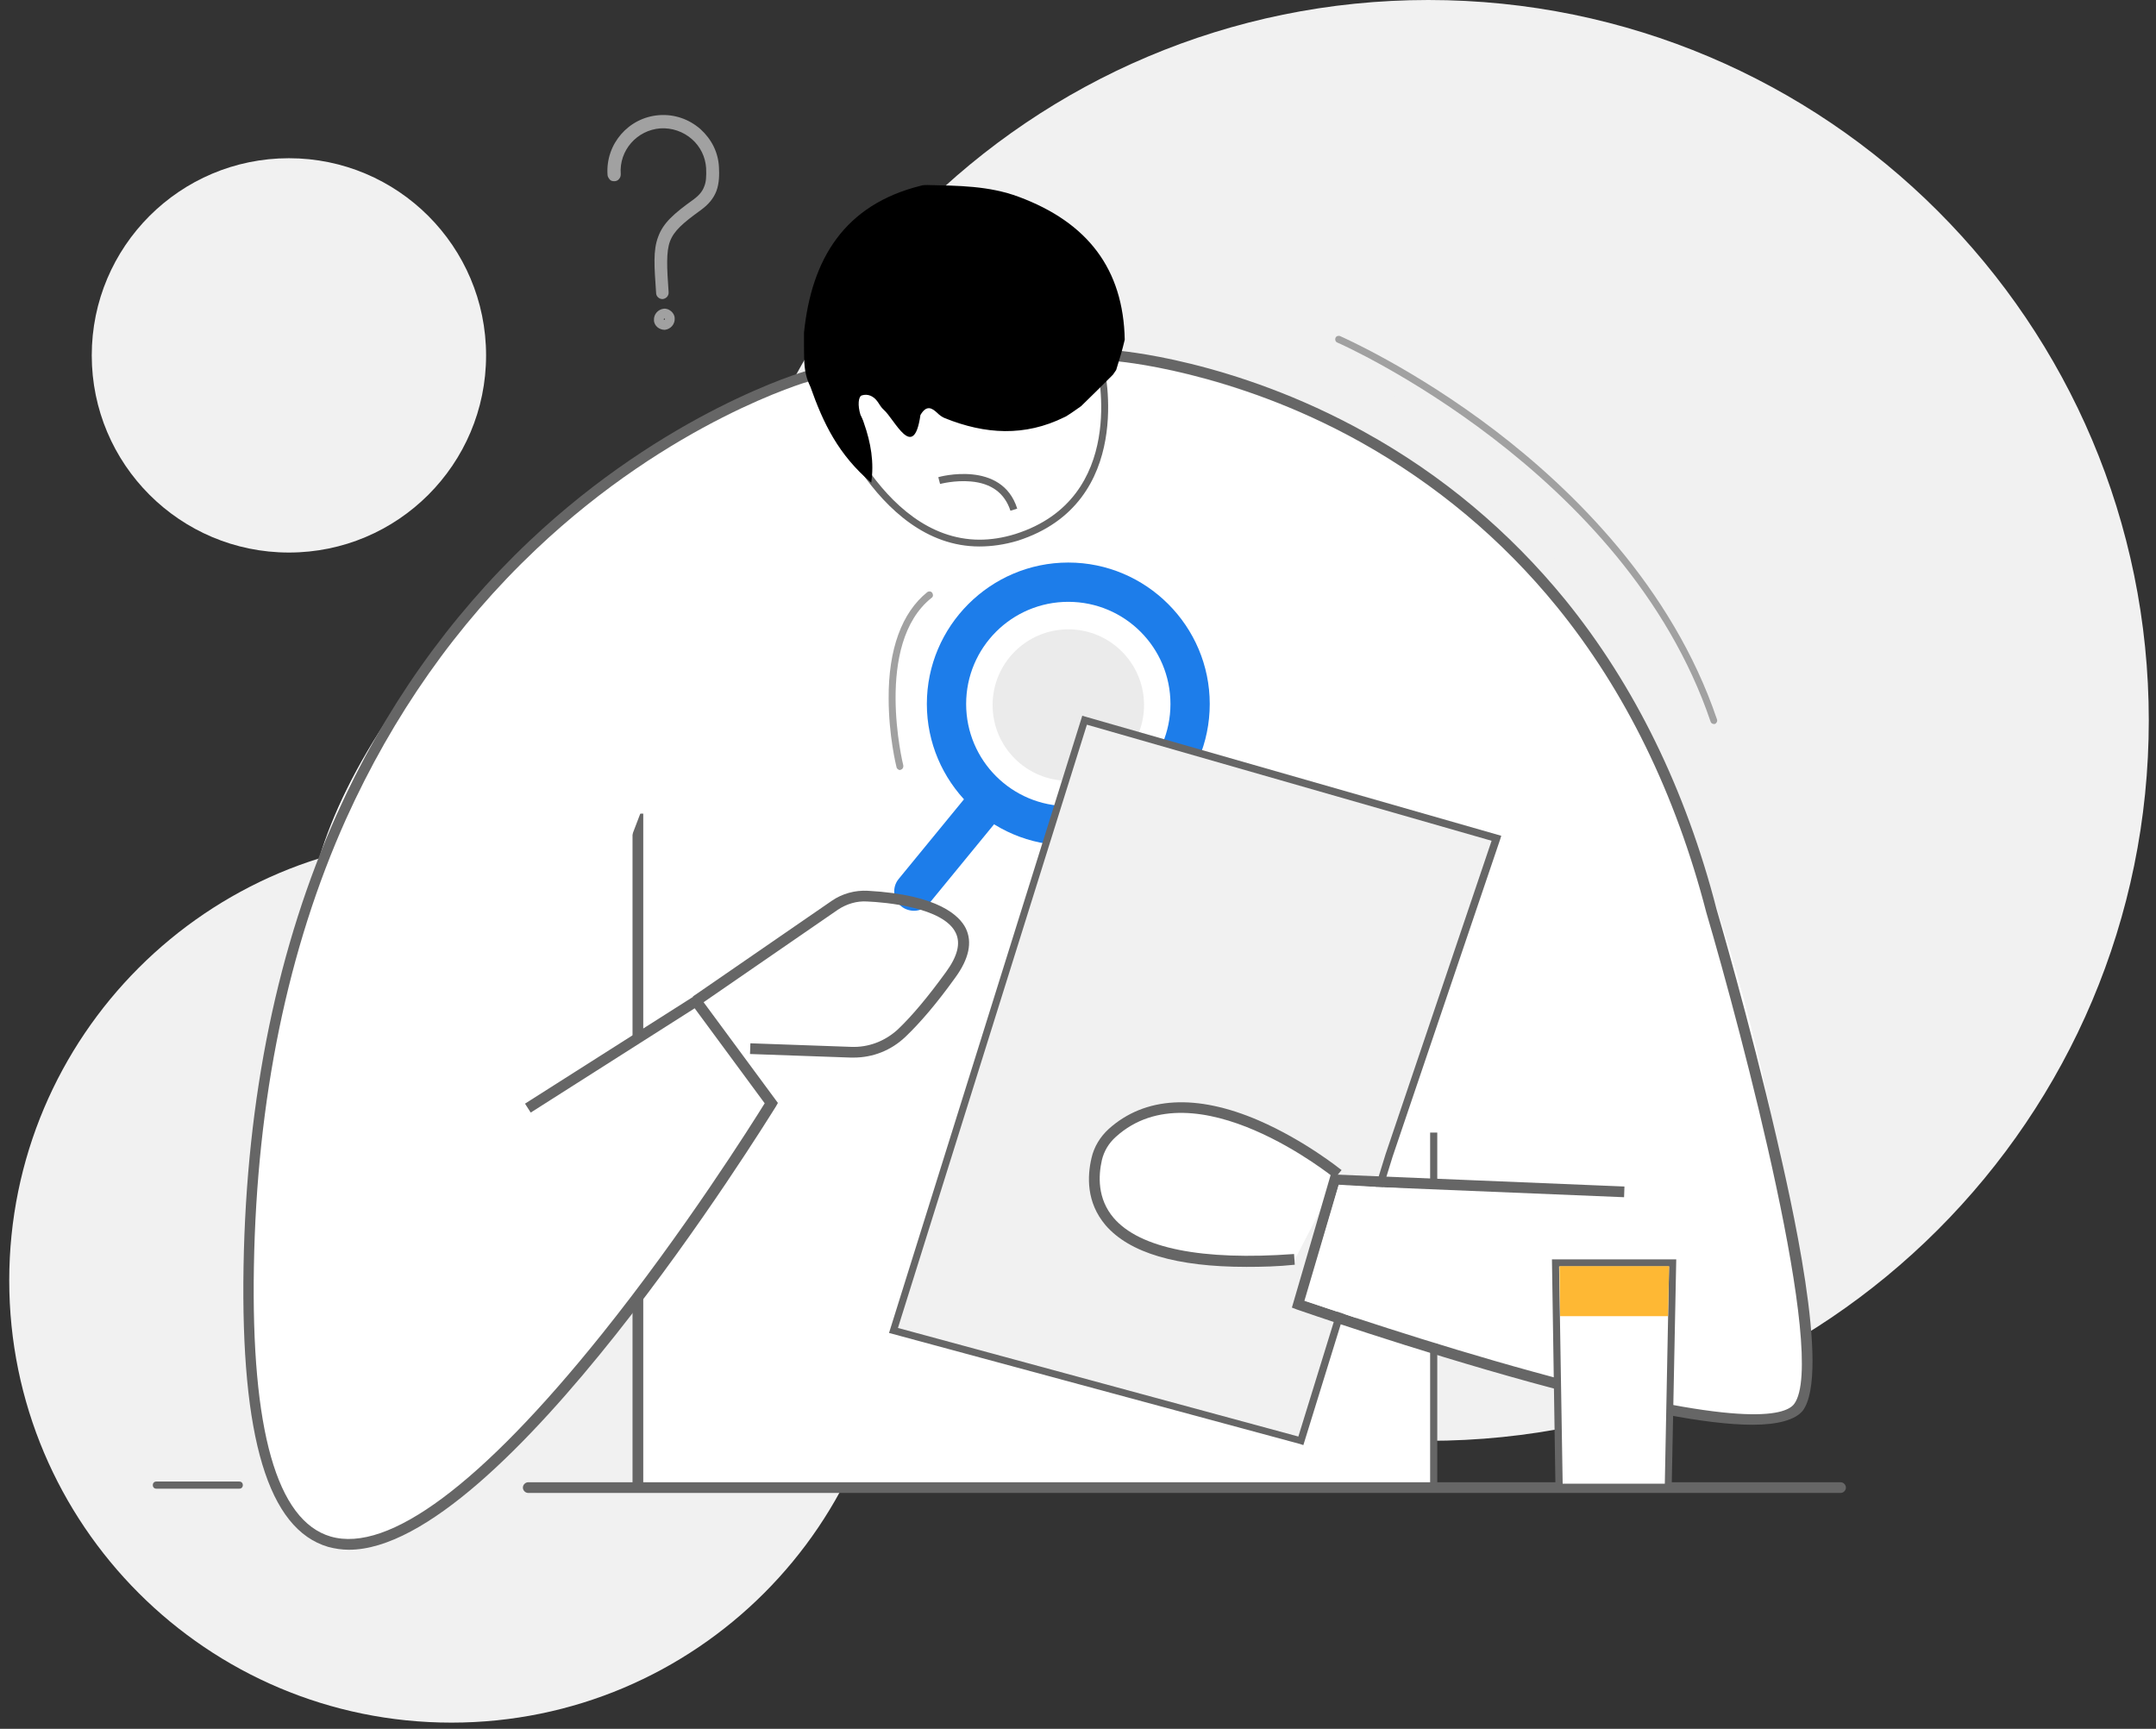 <svg width="207" height="166" viewBox="0 0 207 166" fill="none" xmlns="http://www.w3.org/2000/svg">
<rect x="0" y="0" width="207" height="166" fill="#333333" stroke="none"/>
<path d="M27.739 53.053C38.194 53.053 46.669 44.578 46.669 34.123C46.669 23.668 38.194 15.192 27.739 15.192C17.284 15.192 8.809 23.668 8.809 34.123C8.809 44.578 17.284 53.053 27.739 53.053Z" fill="#F1F1F1"/>
<path d="M137.137 138.343C175.339 138.343 206.308 107.374 206.308 69.172C206.308 30.969 175.339 0 137.137 0C98.934 0 67.965 30.969 67.965 69.172C67.965 107.374 98.934 138.343 137.137 138.343Z" fill="#F1F1F1"/>
<path d="M43.343 165.402C66.791 165.402 85.799 146.394 85.799 122.946C85.799 99.498 66.791 80.489 43.343 80.489C19.895 80.489 0.887 99.498 0.887 122.946C0.887 146.394 19.895 165.402 43.343 165.402Z" fill="#F1F1F1"/>
<path d="M173.456 131.347C173.25 127.095 168.449 63.925 135.938 45.132C135.938 45.132 85.628 11.249 43.721 60.461C5.86 104.907 54.421 119.173 54.421 119.173L60.045 110.394L61.52 116.807L61.245 142.665H137.653V129.29L146.467 132.033C146.467 132.033 163.202 136.835 167.523 136.286C171.844 135.737 173.662 135.634 173.456 131.347Z" fill="white"/>
<path d="M61.759 78.122H60.73V142.664H61.759V78.122Z" fill="#666666"/>
<path d="M176.715 143.35H50.718C50.443 143.35 50.203 143.11 50.203 142.836C50.203 142.561 50.443 142.321 50.718 142.321H176.715C176.989 142.321 177.229 142.561 177.229 142.836C177.229 143.11 176.989 143.35 176.715 143.35Z" fill="#666666"/>
<path d="M102.571 74.968C106.586 74.968 109.841 71.713 109.841 67.697C109.841 63.682 106.586 60.427 102.571 60.427C98.555 60.427 95.3 63.682 95.3 67.697C95.3 71.713 98.555 74.968 102.571 74.968Z" fill="#EBEBEB"/>
<path d="M102.568 81.175C95.092 81.175 88.988 75.07 88.988 67.594C88.988 60.118 95.092 54.014 102.568 54.014C110.045 54.014 116.149 60.118 116.149 67.594C116.149 75.07 110.079 81.175 102.568 81.175ZM102.568 57.786C97.15 57.786 92.76 62.176 92.76 67.594C92.76 73.013 97.15 77.402 102.568 77.402C107.987 77.402 112.377 73.013 112.377 67.594C112.377 62.176 107.987 57.786 102.568 57.786Z" fill="#1D7DEA"/>
<path d="M87.754 87.45C87.343 87.45 86.897 87.313 86.554 87.039C85.731 86.387 85.628 85.187 86.28 84.398L93.139 76.03C93.79 75.207 94.991 75.104 95.779 75.756C96.602 76.407 96.705 77.608 96.054 78.397L89.195 86.764C88.852 87.21 88.303 87.45 87.754 87.45Z" fill="#1D7DEA"/>
<path d="M86.418 73.938C86.281 73.938 86.11 73.835 86.076 73.663C86.041 73.526 85.321 70.611 85.321 67.079C85.287 62.346 86.59 58.814 89.025 56.859C89.162 56.756 89.402 56.756 89.505 56.928C89.608 57.065 89.608 57.305 89.436 57.408C83.881 61.832 86.693 73.389 86.727 73.492C86.761 73.663 86.659 73.869 86.487 73.904C86.453 73.938 86.418 73.938 86.418 73.938Z" fill="#A1A1A1"/>
<path d="M22.971 142.939H15.015C14.809 142.939 14.672 142.802 14.672 142.596C14.672 142.39 14.809 142.253 15.015 142.253H22.971C23.177 142.253 23.314 142.39 23.314 142.596C23.314 142.802 23.177 142.939 22.971 142.939Z" fill="#666666"/>
<path d="M128.531 32.546C128.531 32.546 156.241 44.549 164.54 69.138L128.531 32.546Z" fill="#F1F1F1"/>
<path d="M164.539 69.515C164.402 69.515 164.265 69.412 164.231 69.275C156.034 45.132 128.667 32.992 128.393 32.889C128.222 32.82 128.153 32.614 128.222 32.443C128.29 32.271 128.496 32.203 128.667 32.271C128.736 32.306 135.732 35.358 143.62 41.394C150.924 46.984 160.527 56.312 164.848 69.069C164.917 69.241 164.814 69.447 164.642 69.515C164.608 69.515 164.574 69.515 164.539 69.515Z" fill="#A1A1A1"/>
<path d="M133.332 110.942L143.654 80.489L104.113 69.172L85.766 127.747L124.895 138.344L133.332 110.942Z" fill="#F1F1F1"/>
<path d="M125.137 138.755L124.828 138.652L85.356 127.986L103.909 68.726L144.136 80.249L144.033 80.591L133.71 111.045L125.137 138.755ZM86.213 127.506L124.657 137.932L133.025 110.839L143.21 80.729L104.355 69.583L86.213 127.506Z" fill="#666666"/>
<path d="M77.498 36.181C77.498 36.181 25.13 50.893 23.896 121.642C22.695 189.751 74.068 105.935 74.068 105.935L66.832 96.127L50.68 106.381" fill="white"/>
<path d="M33.499 148.803C32.814 148.803 32.162 148.7 31.51 148.529C25.749 146.848 23.108 138.035 23.383 121.608C23.657 105.387 26.675 90.811 32.333 78.191C36.86 68.109 43.068 59.295 50.818 51.956C63.987 39.507 77.225 35.666 77.362 35.632L77.636 36.626C77.499 36.661 64.467 40.433 51.47 52.745C43.822 59.981 37.718 68.692 33.225 78.637C27.635 91.086 24.651 105.558 24.377 121.608C24.103 137.28 26.572 146.025 31.75 147.534C37.306 149.146 46.257 142.459 57.711 128.192C65.668 118.281 72.252 107.821 73.418 105.935L66.696 96.813L50.955 106.827L50.407 105.97L66.971 95.441L74.687 105.901L74.516 106.21C73.384 107.993 48.212 148.803 33.499 148.803Z" fill="#666666"/>
<path d="M81.956 101.546C81.853 101.546 81.784 101.546 81.681 101.546L72.01 101.203L72.045 100.174L81.716 100.517C83.396 100.585 84.974 99.968 86.208 98.836C87.58 97.533 89.123 95.681 90.838 93.315C91.936 91.806 92.244 90.571 91.764 89.577C90.598 87.108 84.939 86.627 83.259 86.559C82.264 86.49 81.27 86.799 80.447 87.348L67.106 96.539L66.523 95.681L79.864 86.49C80.859 85.804 82.093 85.462 83.328 85.53C90.152 85.907 92.141 87.965 92.724 89.131C93.376 90.469 93.033 92.08 91.695 93.898C89.947 96.333 88.335 98.219 86.929 99.556C85.557 100.86 83.808 101.546 81.956 101.546Z" fill="#666666"/>
<path d="M128.528 112.793C128.528 112.793 114.879 101.579 106.82 108.815C106.066 109.501 105.551 110.358 105.311 111.319C104.522 114.645 104.694 122.43 124.31 120.955" fill="white"/>
<path d="M119.683 121.642C112.961 121.642 108.434 120.304 106.136 117.629C104.284 115.434 104.387 112.931 104.799 111.182C105.039 110.119 105.622 109.159 106.445 108.404C109.909 105.283 114.881 105.009 120.849 107.581C125.273 109.501 128.668 112.245 128.805 112.348L128.153 113.137C128.016 113.034 114.744 102.265 107.131 109.159C106.445 109.776 105.999 110.53 105.793 111.388C105.451 112.897 105.348 115.091 106.925 116.943C109.429 119.858 115.396 121.059 124.244 120.407L124.312 121.436C122.701 121.607 121.157 121.642 119.683 121.642Z" fill="#666666"/>
<path d="M168.242 136.8C163.921 136.8 156.856 135.428 146.945 132.719C135.594 129.598 124.585 125.757 124.482 125.723L124.036 125.551L127.775 112.76L155.965 113.926L155.93 114.954L128.529 113.823L125.305 124.9C127.5 125.654 137.24 128.981 147.254 131.724C166.939 137.143 171.363 135.977 172.254 134.811C175.512 130.49 167.247 99.248 163.818 87.588C160.869 76.202 156.033 66.325 149.483 58.266C144.236 51.819 137.891 46.503 130.587 42.422C118.138 35.495 107.095 34.671 106.992 34.671L107.061 33.643C107.164 33.643 118.378 34.466 131.033 41.496C138.474 45.611 144.922 51.03 150.272 57.58C156.925 65.776 161.829 75.756 164.812 87.313C164.847 87.416 167.968 98.013 170.54 109.124C171.843 114.749 175.821 131.827 173.077 135.462C172.357 136.32 170.745 136.8 168.242 136.8Z" fill="#666666"/>
<path d="M149.69 142.801L149.347 121.265H160.595L160.149 142.801H149.69Z" fill="white"/>
<path d="M160.493 143.145H149.347L149.004 120.922H160.938L160.493 143.145ZM150.033 142.459H159.841L160.252 121.608H149.69L150.033 142.459Z" fill="#666666"/>
<path d="M149.791 126.375H160.148L160.251 121.574H149.723L149.791 126.375Z" fill="#FEB834"/>
<path d="M97.014 49.041C96.465 47.361 95.196 46.401 93.207 46.229C91.664 46.092 90.258 46.469 90.258 46.469L90.086 45.818C90.155 45.783 96.191 44.137 97.665 48.836L97.014 49.041Z" fill="#666666"/>
<path d="M94.03 52.471C83.845 52.471 78.975 38.17 78.906 38.033L79.558 37.827C79.626 37.999 84.325 51.785 94.03 51.819C95.127 51.819 96.293 51.648 97.494 51.271C108.296 47.841 105.381 35.461 105.347 35.324L105.999 35.152C106.033 35.289 109.085 48.287 97.7 51.922C96.431 52.3 95.196 52.471 94.03 52.471Z" fill="#666666"/>
<path d="M107.165 35.529L106.856 35.975C105.999 36.832 104.662 38.17 103.804 38.993C103.358 39.301 102.947 39.61 102.501 39.885C102.398 39.953 102.295 40.022 102.192 40.056C98.386 41.942 94.579 41.702 90.738 40.159C90.464 40.056 90.189 39.85 89.984 39.644C89.469 39.164 88.955 38.856 88.372 39.85C87.72 44.411 85.903 40.262 84.84 39.336C84.6 39.13 84.462 38.856 84.291 38.616C83.879 37.998 83.296 37.792 82.748 37.964C82.405 38.067 82.336 38.924 82.61 39.816C82.61 39.816 82.885 40.365 82.953 40.639C83.605 42.491 83.948 44.411 83.639 46.4L83.674 46.366C80.484 43.657 79.044 40.639 77.809 37.141C77.466 36.421 77.295 35.838 77.226 34.809C77.192 34.329 77.192 33.197 77.192 32.305C77.192 32.203 77.192 32.065 77.192 31.962C77.912 24.829 81.101 19.651 88.406 17.833C88.612 17.765 88.818 17.765 89.058 17.765C92.007 17.833 94.956 17.833 97.803 18.896C104.456 21.366 107.851 25.858 107.988 32.614C107.748 33.643 107.474 34.535 107.165 35.529Z" fill="black"/>
<path fill-rule="evenodd" clip-rule="evenodd" d="M63.336 11.262C60.49 11.467 58.329 13.971 58.501 16.817C58.501 17.057 58.741 17.263 58.981 17.263C59.221 17.263 59.427 17.023 59.427 16.783C59.255 14.417 61.038 12.359 63.405 12.188C65.771 12.016 67.829 13.799 67.966 16.166C68 16.92 67.966 17.503 67.794 17.983C67.623 18.463 67.314 18.875 66.697 19.321C64.845 20.658 63.816 21.516 63.336 22.819C62.856 24.088 62.959 25.597 63.13 28.169C63.13 28.409 63.37 28.614 63.611 28.614C63.851 28.614 64.056 28.375 64.056 28.134C63.885 25.562 63.816 24.191 64.194 23.162C64.571 22.133 65.394 21.413 67.212 20.11C67.932 19.595 68.412 19.012 68.652 18.36C68.892 17.709 68.926 16.989 68.892 16.166C68.721 13.216 66.217 11.056 63.336 11.262Z" fill="#A1A1A1"/>
<path d="M63.611 28.717C63.268 28.717 62.994 28.443 62.994 28.134C62.822 25.596 62.685 24.053 63.199 22.716C63.679 21.413 64.674 20.521 66.594 19.149C67.143 18.738 67.452 18.36 67.623 17.88C67.795 17.469 67.829 16.92 67.795 16.131C67.726 15.068 67.246 14.074 66.423 13.353C65.6 12.633 64.503 12.256 63.405 12.325C61.142 12.496 59.427 14.451 59.599 16.714C59.599 16.886 59.564 17.057 59.427 17.194C59.324 17.331 59.153 17.4 58.981 17.4C58.81 17.4 58.638 17.366 58.535 17.229C58.432 17.091 58.33 16.954 58.33 16.783C58.124 13.834 60.353 11.261 63.302 11.056C64.743 10.953 66.149 11.433 67.246 12.393C68.309 13.353 68.961 14.622 69.029 16.063C69.064 16.748 69.064 17.572 68.789 18.326C68.515 19.046 68.035 19.629 67.28 20.178C65.566 21.413 64.708 22.167 64.331 23.162C63.954 24.156 64.022 25.665 64.194 28.031C64.228 28.409 63.954 28.683 63.611 28.717C63.645 28.717 63.645 28.717 63.611 28.717ZM63.714 11.982C64.811 11.982 65.84 12.359 66.663 13.079C67.555 13.868 68.069 14.931 68.138 16.097C68.172 16.92 68.138 17.503 67.966 17.983C67.76 18.532 67.418 18.943 66.8 19.389C64.948 20.727 63.954 21.584 63.508 22.784C63.028 24.053 63.131 25.562 63.337 28.066C63.337 28.237 63.474 28.34 63.645 28.34C63.817 28.34 63.92 28.203 63.92 28.031C63.714 25.391 63.679 24.019 64.057 22.99C64.468 21.893 65.36 21.104 67.143 19.835C67.829 19.355 68.275 18.806 68.515 18.155C68.755 17.469 68.755 16.68 68.721 16.028C68.652 14.691 68.035 13.491 67.04 12.599C66.011 11.707 64.708 11.261 63.337 11.364C60.559 11.57 58.467 13.971 58.672 16.748C58.672 16.817 58.707 16.886 58.775 16.954C58.844 16.989 58.913 17.023 58.981 17.023C59.05 17.023 59.118 16.989 59.187 16.92C59.221 16.851 59.255 16.783 59.255 16.714C59.084 14.245 60.936 12.119 63.371 11.947C63.508 11.982 63.611 11.982 63.714 11.982Z" fill="#A1A1A1"/>
<path fill-rule="evenodd" clip-rule="evenodd" d="M63.714 29.815C63.268 29.849 62.891 30.261 62.925 30.706C62.959 31.152 63.371 31.53 63.817 31.495C64.263 31.461 64.64 31.049 64.605 30.604C64.571 30.123 64.16 29.781 63.714 29.815ZM63.782 30.569C63.817 30.569 63.851 30.604 63.851 30.638C63.851 30.672 63.817 30.706 63.782 30.706C63.748 30.706 63.714 30.672 63.714 30.638C63.714 30.604 63.748 30.569 63.782 30.569Z" fill="#A1A1A1"/>
<path d="M63.782 31.667C63.542 31.667 63.302 31.564 63.131 31.427C62.925 31.255 62.788 31.015 62.788 30.741C62.753 30.192 63.165 29.712 63.714 29.643C63.988 29.609 64.228 29.712 64.434 29.883C64.639 30.055 64.777 30.295 64.777 30.569C64.811 31.118 64.4 31.598 63.851 31.667C63.816 31.667 63.816 31.667 63.782 31.667ZM63.782 29.986H63.748C63.371 30.02 63.096 30.329 63.131 30.706C63.131 30.878 63.233 31.049 63.371 31.152C63.508 31.255 63.679 31.324 63.851 31.324C64.228 31.289 64.502 30.981 64.468 30.604C64.468 30.432 64.365 30.261 64.228 30.158C64.091 30.02 63.954 29.986 63.782 29.986ZM63.782 30.912C63.645 30.912 63.542 30.809 63.542 30.672C63.542 30.535 63.645 30.432 63.782 30.398C63.919 30.398 64.056 30.501 64.056 30.638C64.056 30.706 64.022 30.775 63.988 30.809C63.919 30.878 63.851 30.878 63.782 30.912ZM63.782 30.569C63.748 30.569 63.714 30.569 63.714 30.604C63.714 30.638 63.679 30.638 63.679 30.672C63.679 30.741 63.714 30.775 63.782 30.775V30.569V30.741C63.851 30.741 63.885 30.706 63.885 30.638C63.885 30.604 63.851 30.569 63.782 30.569Z" fill="#A1A1A1"/>
<path d="M137.994 129.016H137.309V142.665H137.994V129.016Z" fill="#666666"/>
<path d="M137.994 108.747H137.309V113.788H137.994V108.747Z" fill="#666666"/>
<path d="M134.36 114.097L128.53 113.754L125.238 124.9L130.21 126.546L134.36 114.097Z" fill="white"/>
</svg>
